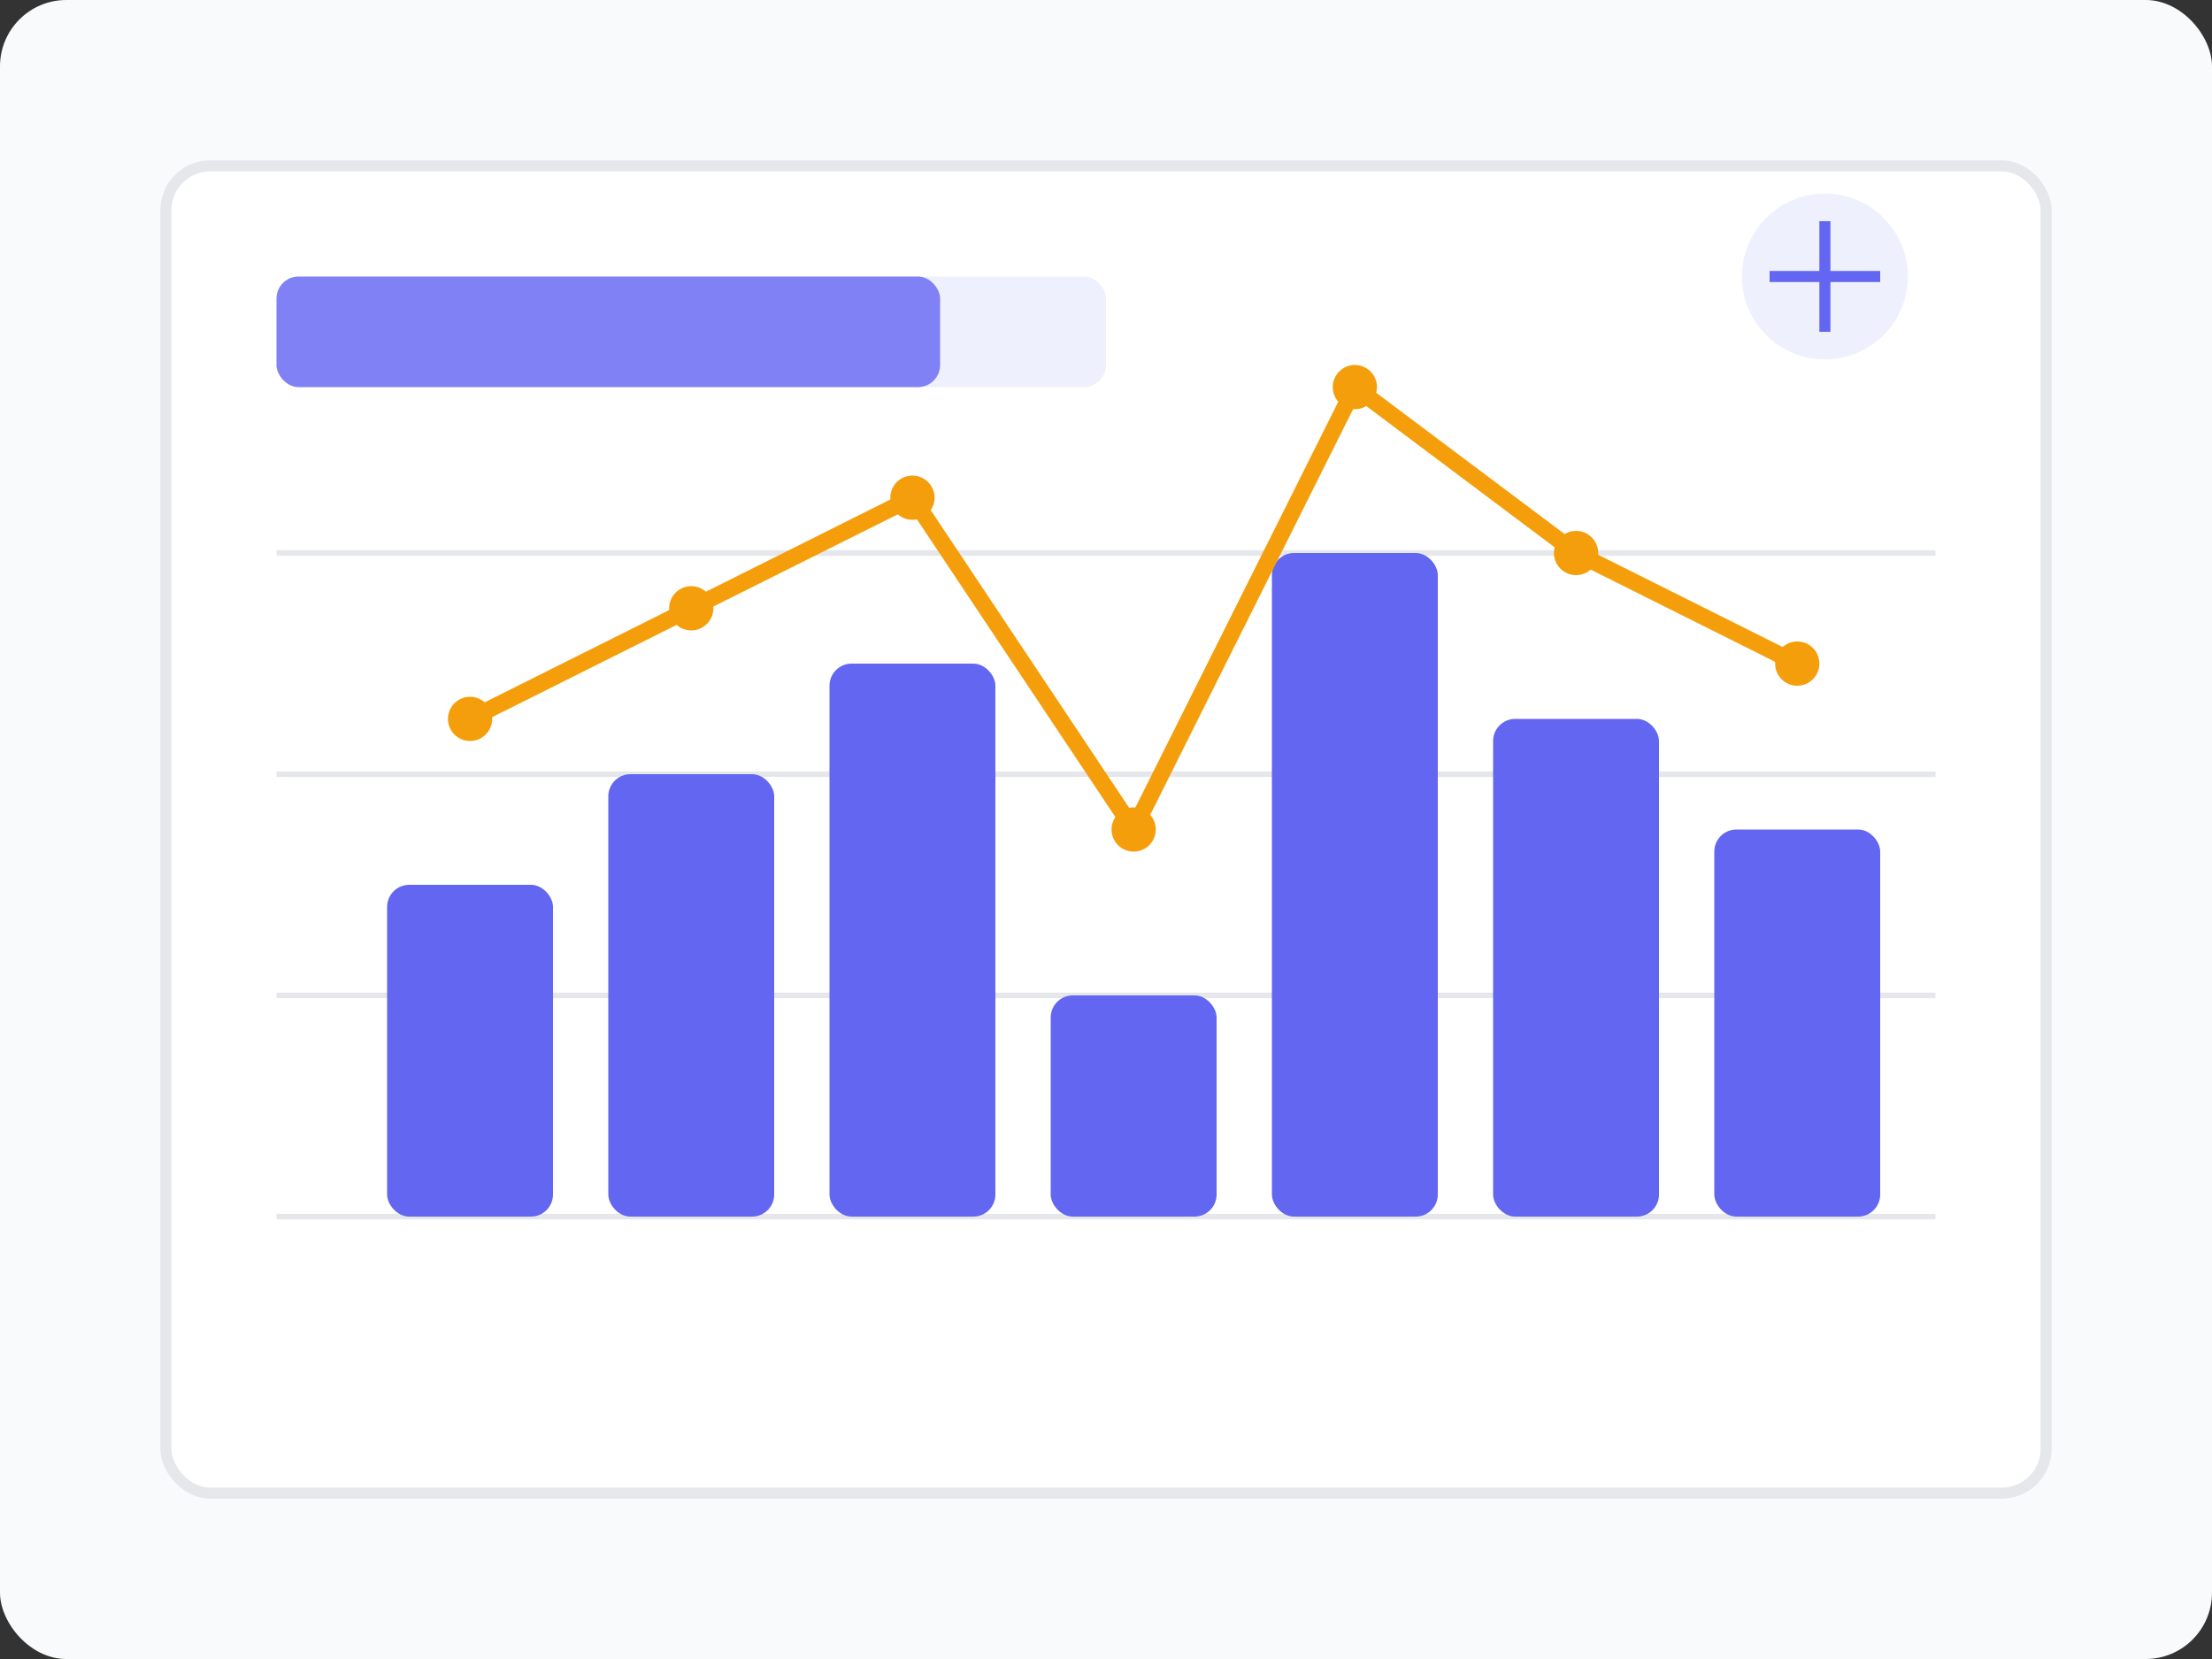 <?xml version="1.0" encoding="UTF-8" standalone="no"?>
<svg width="400" height="300" viewBox="0 0 400 300" fill="none" xmlns="http://www.w3.org/2000/svg">
  <rect x="0" y="0" width="400" height="300" fill="#333333" stroke="none"/>
  <!-- Background -->
  <rect width="400" height="300" rx="12" fill="#F9FAFB"/>
  
  <!-- Chart Container -->
  <rect x="30" y="30" width="340" height="240" rx="8" fill="white" stroke="#E5E7EB" stroke-width="2"/>
  
  <!-- Chart Title -->
  <rect x="50" y="50" width="150" height="20" rx="4" fill="#6366F1" fill-opacity="0.1"/>
  <rect x="50" y="50" width="120" height="20" rx="4" fill="#6366F1" fill-opacity="0.8"/>
  
  <!-- Chart Grid -->
  <line x1="50" y1="100" x2="350" y2="100" stroke="#E5E7EB" stroke-width="1"/>
  <line x1="50" y1="140" x2="350" y2="140" stroke="#E5E7EB" stroke-width="1"/>
  <line x1="50" y1="180" x2="350" y2="180" stroke="#E5E7EB" stroke-width="1"/>
  <line x1="50" y1="220" x2="350" y2="220" stroke="#E5E7EB" stroke-width="1"/>
  
  <!-- Chart Bars -->
  <rect x="70" y="160" width="30" height="60" rx="4" fill="#6366F1"/>
  <rect x="110" y="140" width="30" height="80" rx="4" fill="#6366F1"/>
  <rect x="150" y="120" width="30" height="100" rx="4" fill="#6366F1"/>
  <rect x="190" y="180" width="30" height="40" rx="4" fill="#6366F1"/>
  <rect x="230" y="100" width="30" height="120" rx="4" fill="#6366F1"/>
  <rect x="270" y="130" width="30" height="90" rx="4" fill="#6366F1"/>
  <rect x="310" y="150" width="30" height="70" rx="4" fill="#6366F1"/>
  
  <!-- Chart Line -->
  <path d="M85 130 L125 110 L165 90 L205 150 L245 70 L285 100 L325 120" stroke="#F59E0B" stroke-width="3" stroke-linecap="round" stroke-linejoin="round"/>
  <circle cx="85" cy="130" r="4" fill="#F59E0B"/>
  <circle cx="125" cy="110" r="4" fill="#F59E0B"/>
  <circle cx="165" cy="90" r="4" fill="#F59E0B"/>
  <circle cx="205" cy="150" r="4" fill="#F59E0B"/>
  <circle cx="245" cy="70" r="4" fill="#F59E0B"/>
  <circle cx="285" cy="100" r="4" fill="#F59E0B"/>
  <circle cx="325" cy="120" r="4" fill="#F59E0B"/>
  
  <!-- AI Insight Icon -->
  <circle cx="330" cy="50" r="15" fill="#6366F1" fill-opacity="0.1"/>
  <path d="M330 40 L330 60 M320 50 L340 50" stroke="#6366F1" stroke-width="2"/>
</svg>
